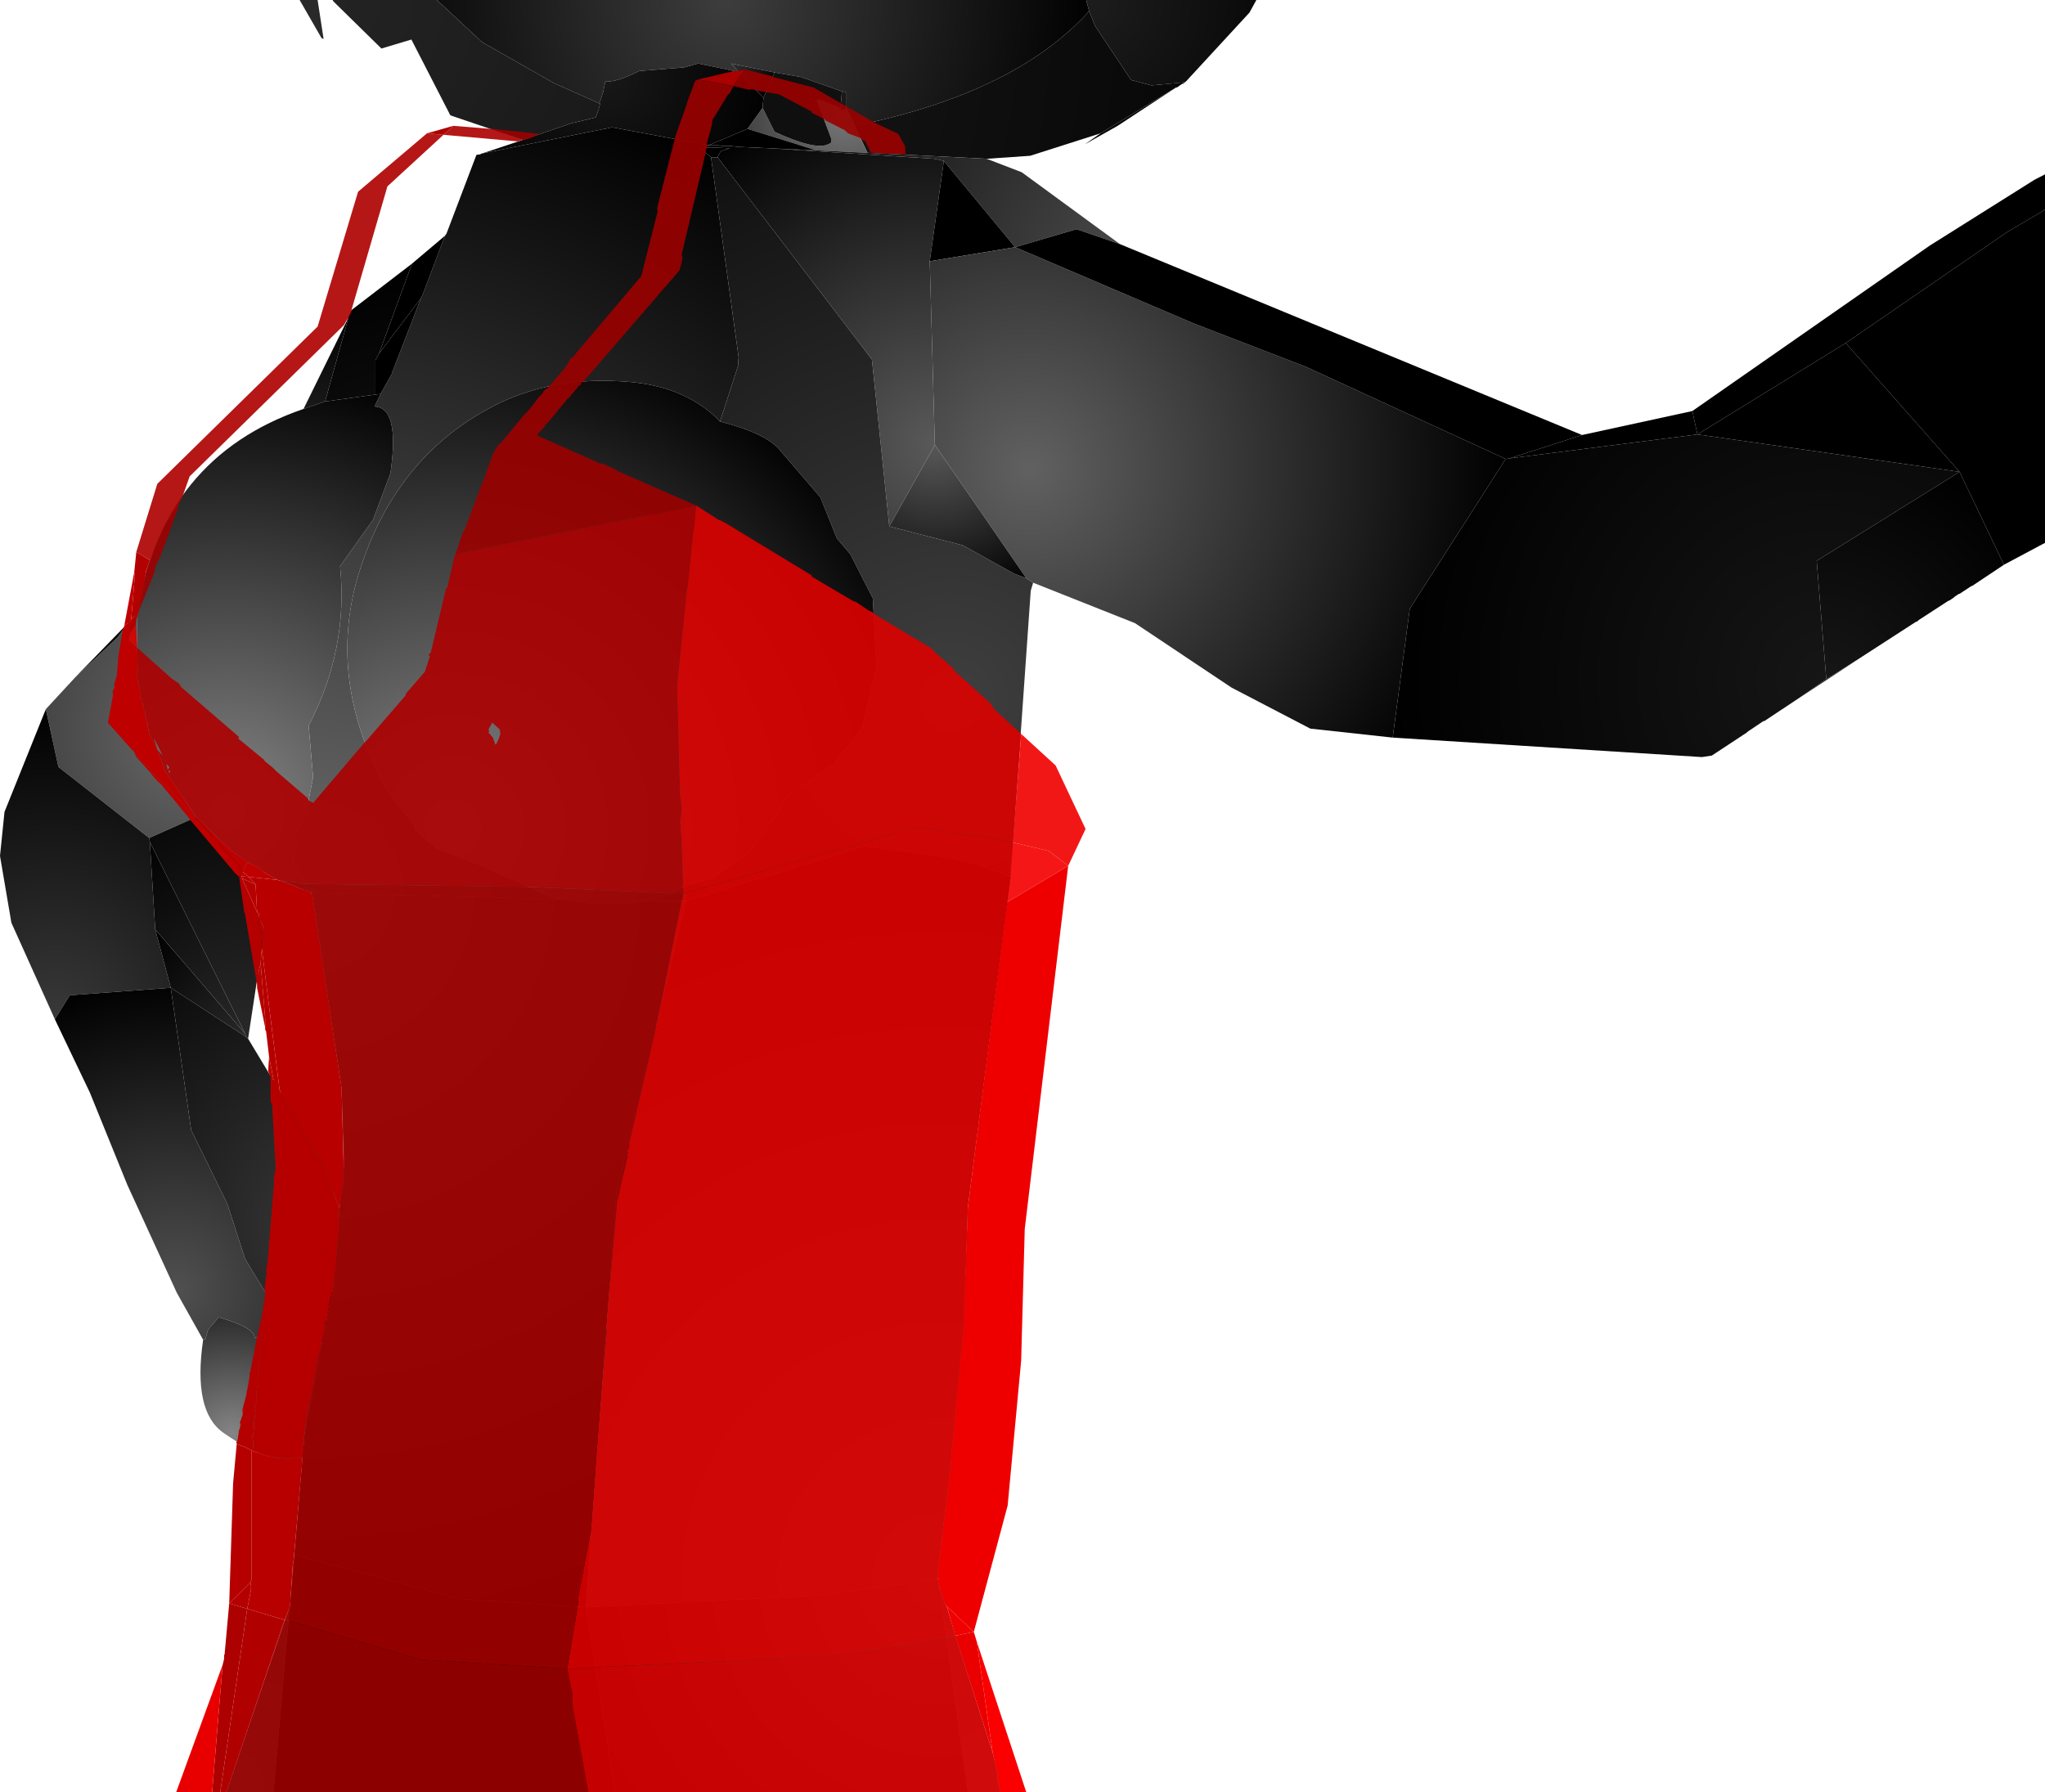 <?xml version="1.0" encoding="UTF-8" standalone="no"?>
<svg xmlns:xlink="http://www.w3.org/1999/xlink" height="299.1px" width="341.25px" xmlns="http://www.w3.org/2000/svg">
  <g transform="matrix(1.0, 0.0, 0.0, 1.0, 342.15, 300.0)">
    <path d="M-269.25 -300.0 L-160.9 -300.0 -160.4 -298.15 Q-172.65 -284.5 -199.5 -279.0 L-201.0 -282.15 -201.0 -284.65 -201.65 -284.75 -208.5 -287.15 -212.9 -287.9 -220.15 -289.4 -218.9 -288.0 -225.65 -289.4 -228.0 -288.75 -235.5 -288.15 Q-239.25 -286.25 -241.15 -286.4 L-241.5 -284.65 -242.15 -282.75 -249.75 -286.15 -261.75 -293.0 -269.25 -300.0" fill="url(#gradient0)" fill-rule="evenodd" stroke="none"/>
    <path d="M-160.9 -300.0 L-132.5 -300.0 -133.65 -297.9 -144.25 -286.4 -144.65 -286.25 -150.0 -285.75 -153.4 -286.65 -159.4 -295.65 -160.4 -298.15 -160.9 -300.0" fill="url(#gradient1)" fill-rule="evenodd" stroke="none"/>
    <path d="M-254.9 -276.65 L-267.0 -280.75 -273.5 -293.4 -278.5 -291.9 -286.5 -299.75 -286.65 -300.0 -269.25 -300.0 -261.75 -293.0 -249.75 -286.15 -242.15 -282.75 -242.0 -282.75 -242.25 -281.75 -242.75 -280.4 -246.9 -279.4 -254.9 -276.65 M-144.75 -286.0 L-144.9 -286.0 -145.75 -285.4 -145.9 -285.4 -158.5 -277.75 -170.25 -274.0 -177.5 -273.5 -197.4 -274.5 -199.5 -279.0 Q-172.65 -284.5 -160.4 -298.15 L-159.4 -295.65 -153.4 -286.65 -150.0 -285.75 -144.65 -286.25 -144.75 -286.0" fill="url(#gradient2)" fill-rule="evenodd" stroke="none"/>
    <path d="M-199.5 -279.0 L-197.4 -274.5 -205.9 -274.9 -217.4 -278.5 -214.9 -282.0 -212.9 -278.0 Q-206.15 -274.9 -204.0 -275.9 L-203.5 -276.15 -203.4 -276.75 -205.75 -283.0 -205.9 -283.25 -205.4 -283.4 -201.9 -282.0 -201.75 -281.65 -201.15 -281.65 -201.0 -282.15 -199.5 -279.0" fill="url(#gradient3)" fill-rule="evenodd" stroke="none"/>
    <path d="M-201.0 -282.15 L-201.15 -281.65 -201.75 -281.65 -201.9 -282.0 -201.65 -284.75 -201.0 -284.65 -201.0 -282.15" fill="url(#gradient4)" fill-rule="evenodd" stroke="none"/>
    <path d="M-201.9 -282.0 L-205.4 -283.4 -205.9 -283.25 -205.75 -283.0 -203.4 -276.75 -203.5 -276.15 -204.0 -275.9 Q-206.15 -274.9 -212.9 -278.0 L-214.9 -282.0 -214.75 -283.65 -212.9 -287.9 -208.5 -287.15 -201.65 -284.75 -201.9 -282.0" fill="url(#gradient5)" fill-rule="evenodd" stroke="none"/>
    <path d="M-214.75 -283.65 L-218.9 -288.0 -220.15 -289.4 -212.9 -287.9 -214.75 -283.65" fill="url(#gradient6)" fill-rule="evenodd" stroke="none"/>
    <path d="M-261.65 -274.4 L-254.9 -276.65 -246.9 -279.4 -242.75 -280.4 -242.25 -281.75 -242.0 -282.75 -242.15 -282.75 -241.5 -284.65 -241.15 -286.4 Q-239.25 -286.25 -235.5 -288.15 L-228.0 -288.75 -225.65 -289.4 -218.9 -288.0 -214.75 -283.65 -214.9 -282.0 -217.4 -278.5 -223.9 -275.75 -240.0 -278.75 -261.65 -274.4" fill="url(#gradient7)" fill-rule="evenodd" stroke="none"/>
    <path d="M-288.15 -293.5 L-288.5 -293.65 -292.15 -300.0 -289.15 -300.0 -288.15 -293.5" fill="url(#gradient8)" fill-rule="evenodd" stroke="none"/>
    <path d="M-144.25 -286.4 L-144.75 -286.0 -144.65 -286.25 -144.25 -286.4 M-145.9 -285.4 L-155.65 -279.0 -161.15 -275.9 -158.5 -277.75 -145.9 -285.4" fill="url(#gradient9)" fill-rule="evenodd" stroke="none"/>
    <path d="M-177.5 -273.5 L-171.65 -271.25 -155.25 -259.25 -162.5 -261.75 -172.75 -258.75 -184.65 -273.15 -186.25 -273.5 -213.65 -275.25 -205.9 -274.9 -197.4 -274.5 -177.5 -273.5" fill="url(#gradient10)" fill-rule="evenodd" stroke="none"/>
    <path d="M-217.4 -278.5 L-205.9 -274.9 -213.65 -275.25 -219.15 -275.5 -220.25 -275.65 -221.75 -275.65 -222.25 -275.75 -223.9 -275.75 -217.4 -278.5" fill="url(#gradient11)" fill-rule="evenodd" stroke="none"/>
    <path d="M-187.0 -256.4 L-186.15 -225.75 -193.75 -212.15 -196.65 -240.0 -222.4 -273.75 -221.9 -274.75 -220.4 -275.25 -223.75 -275.4 -223.9 -275.75 -222.25 -275.75 -221.75 -275.65 -220.25 -275.65 -219.15 -275.5 -213.65 -275.25 -186.25 -273.5 -184.65 -273.15 -187.0 -256.4" fill="url(#gradient12)" fill-rule="evenodd" stroke="none"/>
    <path d="M-172.75 -258.75 L-187.0 -256.4 -184.65 -273.15 -172.75 -258.75" fill="url(#gradient13)" fill-rule="evenodd" stroke="none"/>
    <path d="M-109.75 -176.9 L-123.5 -178.4 -136.65 -185.25 -152.75 -196.0 -169.75 -202.75 -170.9 -203.5 -186.15 -225.75 -187.0 -256.4 -172.75 -258.75 -142.9 -246.0 -124.15 -238.75 -90.9 -223.4 -106.9 -198.4 -109.75 -176.9" fill="url(#gradient14)" fill-rule="evenodd" stroke="none"/>
    <path d="M-267.9 -260.65 L-267.65 -261.0 -262.65 -274.15 -262.0 -274.25 -261.75 -274.4 -261.65 -274.4 -240.0 -278.75 -223.9 -275.75 -223.75 -275.4 -225.25 -275.25 -223.5 -273.75 -218.9 -240.4 -219.0 -238.9 -222.0 -229.65 Q-227.5 -235.4 -237.0 -236.25 -250.15 -237.4 -260.25 -232.0 -276.5 -223.4 -282.4 -203.9 -287.65 -186.15 -277.5 -168.0 L-272.75 -161.9 -272.9 -161.5 -269.5 -158.5 -261.5 -155.4 -250.4 -150.4 -248.0 -149.9 -290.25 -151.0 -293.25 -156.15 -292.65 -159.25 -293.0 -160.9 -291.25 -163.5 -289.9 -170.25 -290.65 -178.9 Q-284.0 -191.65 -285.4 -205.5 L-279.9 -213.25 -277.0 -221.0 Q-275.4 -232.0 -279.65 -232.15 L-278.65 -234.25 -276.75 -237.65 -276.75 -237.75 -271.9 -250.25 -271.65 -250.75 -267.9 -260.65 M-234.65 -149.65 L-229.75 -151.0 -228.15 -152.15 -227.65 -149.65 -234.65 -149.65" fill="url(#gradient15)" fill-rule="evenodd" stroke="none"/>
    <path d="M-273.4 -256.0 L-267.9 -260.65 -271.65 -250.75 -271.9 -250.25 -278.9 -241.0 -273.4 -256.0" fill="url(#gradient16)" fill-rule="evenodd" stroke="none"/>
    <path d="M-284.0 -247.0 L-284.0 -247.15 -283.5 -248.25 -273.4 -256.0 -278.9 -241.0 -279.5 -239.9 -279.5 -234.15 -287.9 -233.0 -284.0 -247.0" fill="url(#gradient17)" fill-rule="evenodd" stroke="none"/>
    <path d="M-334.5 -181.65 L-329.65 -186.9 -322.5 -193.65 -320.9 -195.9 -320.5 -196.25 -319.25 -197.65 -319.25 -187.4 -318.75 -183.5 -318.0 -181.65 -317.25 -177.5 -314.15 -170.4 -309.4 -163.65 -317.25 -160.15 -332.4 -172.0 -334.5 -181.65 M-291.5 -231.75 L-284.0 -247.0 -287.9 -233.0 -291.5 -231.75" fill="url(#gradient18)" fill-rule="evenodd" stroke="none"/>
    <path d="M-319.25 -197.65 Q-315.15 -223.65 -291.5 -231.75 L-287.9 -233.0 -279.5 -234.15 -278.65 -234.25 -279.65 -232.15 Q-275.4 -232.0 -277.0 -221.0 L-279.9 -213.25 -285.4 -205.5 Q-284.0 -191.65 -290.65 -178.9 L-289.9 -170.25 -291.25 -163.5 -293.0 -160.9 -292.65 -159.25 -293.25 -156.15 -290.25 -151.0 -296.5 -153.5 -300.9 -156.15 -303.65 -158.0 -309.4 -163.65 -314.15 -170.4 -317.25 -177.5 -318.0 -181.65 -318.75 -183.5 -319.25 -187.4 -319.25 -197.65" fill="url(#gradient19)" fill-rule="evenodd" stroke="none"/>
    <path d="M-279.5 -234.15 L-279.5 -239.9 -278.9 -241.0 -271.9 -250.25 -276.75 -237.75 -276.75 -237.65 -278.65 -234.25 -279.5 -234.15" fill="url(#gradient20)" fill-rule="evenodd" stroke="none"/>
    <path d="M-223.5 -273.75 L-225.25 -275.25 -223.75 -275.4 -220.4 -275.25 -221.9 -274.75 -222.4 -273.75 -223.5 -273.75" fill="url(#gradient21)" fill-rule="evenodd" stroke="none"/>
    <path d="M-169.75 -202.75 L-170.15 -201.4 -173.5 -153.65 -179.0 -155.75 -185.5 -157.15 -197.9 -158.75 -227.65 -149.65 -228.15 -152.15 -223.15 -153.5 -217.0 -157.9 -212.15 -164.65 -211.5 -166.5 -203.0 -172.5 -198.25 -178.65 -195.9 -188.9 -196.5 -200.15 -200.25 -207.5 -202.5 -210.15 -205.25 -217.0 -211.9 -224.75 Q-214.15 -227.65 -222.0 -229.65 L-219.0 -238.9 -218.9 -240.4 -223.5 -273.75 -222.4 -273.75 -196.65 -240.0 -193.75 -212.15 -181.5 -209.0 -172.9 -204.25 -170.9 -203.5 -169.75 -202.75" fill="url(#gradient22)" fill-rule="evenodd" stroke="none"/>
    <path d="M-155.25 -259.25 L-78.15 -227.4 -90.25 -223.5 -90.9 -223.4 -124.15 -238.75 -142.9 -246.0 -172.75 -258.75 -162.5 -261.75 -155.25 -259.25" fill="url(#gradient23)" fill-rule="evenodd" stroke="none"/>
    <path d="M-59.75 -231.4 L-58.9 -227.5 -90.25 -223.5 -78.15 -227.4 -59.75 -231.4" fill="url(#gradient24)" fill-rule="evenodd" stroke="none"/>
    <path d="M-0.9 -265.0 L-7.25 -261.25 -34.15 -242.75 -58.9 -227.5 -59.75 -231.4 -20.15 -259.0 -2.65 -270.0 -0.9 -270.9 -0.9 -265.0" fill="url(#gradient25)" fill-rule="evenodd" stroke="none"/>
    <path d="M-34.15 -242.75 L-7.25 -261.25 -0.9 -265.0 -0.9 -209.4 -7.75 -205.75 -15.15 -221.25 -34.15 -242.75" fill="url(#gradient26)" fill-rule="evenodd" stroke="none"/>
    <path d="M-34.15 -242.75 L-15.15 -221.25 -58.9 -227.5 -34.15 -242.75" fill="url(#gradient27)" fill-rule="evenodd" stroke="none"/>
    <path d="M-42.55 -183.1 L-47.75 -179.65 -47.9 -179.65 -50.5 -177.9 -50.65 -177.75 -56.5 -173.9 -58.15 -173.65 -109.75 -176.9 -106.9 -198.4 -90.9 -223.4 -90.25 -223.5 -58.9 -227.5 -15.15 -221.25 -39.0 -206.4 -37.4 -186.65 Q-39.95 -184.9 -42.55 -183.1" fill="url(#gradient28)" fill-rule="evenodd" stroke="none"/>
    <path d="M-186.15 -225.75 L-170.9 -203.5 -172.9 -204.25 -181.5 -209.0 -193.75 -212.15 -186.15 -225.75" fill="url(#gradient29)" fill-rule="evenodd" stroke="none"/>
    <path d="M-15.15 -221.25 L-7.75 -205.75 -13.0 -202.25 -13.25 -202.15 -15.15 -200.9 -15.25 -200.9 -16.0 -200.4 -16.15 -200.25 -16.9 -199.75 -17.0 -199.75 -22.0 -196.5 -22.25 -196.25 -22.4 -196.25 -31.75 -190.2 -37.4 -186.65 -39.0 -206.4 -15.15 -221.25" fill="url(#gradient30)" fill-rule="evenodd" stroke="none"/>
    <path d="M-31.75 -190.2 L-42.55 -183.1 Q-39.95 -184.9 -37.4 -186.65 L-31.75 -190.2" fill="url(#gradient31)" fill-rule="evenodd" stroke="none"/>
    <path d="M-329.65 -186.9 L-320.9 -195.9 -322.5 -193.65 -329.65 -186.9" fill="url(#gradient32)" fill-rule="evenodd" stroke="none"/>
    <path d="M-333.0 -129.9 L-340.25 -146.0 -342.15 -157.15 -341.4 -164.5 -334.5 -181.65 -332.4 -172.0 -317.25 -160.15 -317.15 -159.5 -316.25 -144.9 -313.65 -135.15 -330.5 -133.9 -333.0 -129.9" fill="url(#gradient33)" fill-rule="evenodd" stroke="none"/>
    <path d="M-308.25 -76.4 L-312.65 -84.25 -320.9 -102.25 -327.15 -117.65 -333.0 -129.9 -330.5 -133.9 -313.65 -135.15 -310.25 -111.4 -304.25 -99.15 -301.25 -89.9 -294.65 -79.0 -299.65 -76.65 Q-299.5 -78.4 -305.65 -80.15 L-307.4 -78.15 -307.9 -76.5 -308.25 -76.4" fill="url(#gradient34)" fill-rule="evenodd" stroke="none"/>
    <path d="M-313.65 -135.15 L-316.25 -144.9 -301.25 -127.5 -301.15 -127.0 -313.65 -135.15" fill="url(#gradient35)" fill-rule="evenodd" stroke="none"/>
    <path d="M-316.25 -144.9 L-317.15 -159.5 -301.25 -127.5 -316.25 -144.9" fill="url(#gradient36)" fill-rule="evenodd" stroke="none"/>
    <path d="M-317.15 -159.5 L-317.25 -160.15 -309.4 -163.65 -303.65 -158.0 -300.9 -156.15 -302.0 -153.65 -298.0 -144.75 -300.75 -126.65 -301.15 -127.0 -301.25 -127.5 -317.15 -159.5" fill="url(#gradient37)" fill-rule="evenodd" stroke="none"/>
    <path d="M-300.75 -126.65 L-288.4 -106.15 -285.5 -98.25 -286.65 -84.5 -290.9 -84.65 -291.5 -83.9 Q-292.25 -80.25 -290.65 -78.25 L-294.65 -79.0 -301.25 -89.9 -304.25 -99.15 -310.25 -111.4 -313.65 -135.15 -301.15 -127.0 -300.75 -126.65" fill="url(#gradient38)" fill-rule="evenodd" stroke="none"/>
    <path d="M-248.0 -149.9 L-250.4 -150.4 -261.5 -155.4 -269.5 -158.5 -272.9 -161.5 -272.75 -161.9 -277.5 -168.0 Q-287.65 -186.15 -282.4 -203.9 -276.5 -223.4 -260.25 -232.0 -250.15 -237.4 -237.0 -236.25 -227.5 -235.4 -222.0 -229.65 -214.15 -227.65 -211.9 -224.75 L-205.25 -217.0 -202.5 -210.15 -200.25 -207.5 -196.5 -200.15 -195.9 -188.9 -198.25 -178.65 -203.0 -172.5 -211.5 -166.5 -212.15 -164.65 -217.0 -157.9 -223.15 -153.5 -228.15 -152.15 -229.75 -151.0 -234.65 -149.65 -237.65 -149.25 -243.75 -149.25 -248.0 -149.9" fill="url(#gradient39)" fill-rule="evenodd" stroke="none"/>
    <path d="M-293.0 -40.5 L-291.65 -56.75 -291.75 -56.75 -291.4 -59.5 -291.4 -60.25 -287.75 -79.4 -287.65 -79.65 -286.65 -84.5 -285.5 -98.25 -284.65 -106.4 -285.15 -118.5 -290.25 -151.0 -248.0 -149.9 -243.75 -149.25 -237.65 -149.25 -234.65 -149.65 -227.65 -149.65 -239.25 -101.4 -244.4 -31.75 -265.4 -33.15 -293.0 -40.5" fill="url(#gradient40)" fill-rule="evenodd" stroke="none"/>
    <path d="M-173.5 -153.65 L-180.65 -98.75 -181.25 -78.75 -183.25 -56.75 -185.65 -36.5 -205.25 -33.75 -244.4 -31.75 -239.25 -101.4 -227.65 -149.65 -197.9 -158.75 -185.5 -157.15 -179.0 -155.75 -173.5 -153.65" fill="url(#gradient41)" fill-rule="evenodd" stroke="none"/>
    <path d="M-185.65 -36.5 L-185.65 -36.4 -185.5 -36.15 -185.5 -35.9 -180.65 -0.9 -239.5 -0.9 -244.4 -31.75 -205.25 -33.75 -185.65 -36.5" fill="url(#gradient42)" fill-rule="evenodd" stroke="none"/>
    <path d="M-291.75 -56.75 Q-296.5 -55.0 -304.9 -60.9 -310.0 -64.5 -308.25 -76.4 L-307.9 -76.5 -307.4 -78.15 -305.65 -80.15 Q-299.5 -78.4 -299.65 -76.65 L-294.65 -79.0 -290.65 -78.25 Q-292.25 -80.25 -291.5 -83.9 L-290.9 -84.65 -286.65 -84.5 -287.65 -79.65 -287.75 -79.4 -291.4 -60.25 -291.4 -59.5 -291.75 -56.75" fill="url(#gradient43)" fill-rule="evenodd" stroke="none"/>
    <path d="M-239.5 -0.9 L-296.5 -0.9 -293.9 -30.65 -293.75 -31.9 -293.0 -40.5 -265.4 -33.15 -244.4 -31.75 -239.5 -0.9" fill="url(#gradient44)" fill-rule="evenodd" stroke="none"/>
    <path d="M-293.9 -31.5 L-293.75 -31.9 -293.9 -30.65 -293.9 -31.5" fill="url(#gradient45)" fill-rule="evenodd" stroke="none"/>
    <path d="M-296.5 -0.9 L-304.4 -0.9 -293.9 -31.5 -293.9 -30.65 -296.5 -0.9" fill="url(#gradient46)" fill-rule="evenodd" stroke="none"/>
    <path d="M-185.5 -35.9 L-175.5 -4.15 -175.15 -0.9 -180.65 -0.9 -185.5 -35.9" fill="url(#gradient47)" fill-rule="evenodd" stroke="none"/>
    <path d="M-225.65 -286.75 L-219.65 -288.15 -219.0 -288.15 -217.9 -288.4 -219.75 -285.65 -225.65 -286.75" fill="#a90000" fill-rule="evenodd" stroke="none"/>
    <path d="M-217.9 -288.4 L-213.15 -287.25 -213.15 -287.15 -206.4 -285.4 -196.15 -279.5 -192.25 -277.65 -191.15 -275.65 -191.0 -274.25 -195.4 -274.4 -195.9 -274.5 -196.9 -274.5 -196.9 -274.65 -197.75 -276.4 -198.25 -276.65 -198.65 -277.0 -200.65 -277.75 -201.15 -278.25 -204.4 -279.9 -204.65 -280.15 -206.65 -281.15 -206.75 -281.4 -212.15 -284.25 -215.9 -284.9 -216.65 -285.15 -217.15 -285.0 -219.75 -285.65 -220.4 -284.4 -220.65 -284.25 -223.25 -280.0 -223.4 -279.0 -224.25 -275.9 -224.0 -275.75 -224.25 -275.4 -224.4 -274.5 -228.4 -257.5 -228.25 -256.9 -228.75 -254.9 -244.5 -236.65 -244.9 -236.25 -245.15 -236.15 -245.25 -235.75 -245.5 -235.65 -246.9 -234.0 -247.15 -233.65 -247.4 -233.5 -250.9 -229.25 -251.15 -229.15 -251.25 -229.0 -251.15 -228.9 -252.5 -227.5 -252.15 -227.15 -242.0 -222.65 -241.65 -222.65 -239.15 -221.5 -239.15 -221.4 -226.0 -215.65 -233.25 -214.15 -233.65 -214.15 -266.15 -207.5 -264.9 -211.25 -264.65 -211.5 -261.65 -219.5 -261.5 -219.75 -259.9 -224.25 -259.0 -225.75 -258.5 -226.15 -254.5 -231.0 -254.15 -231.25 -252.0 -234.0 -251.75 -234.15 -251.4 -234.75 -251.15 -235.0 -250.75 -235.25 -247.75 -238.75 -246.9 -240.25 -246.4 -240.5 -246.15 -240.9 -235.15 -253.9 -232.4 -264.75 -232.5 -265.25 -229.4 -277.4 -227.5 -282.75 -227.5 -282.9 -226.15 -286.5 -225.65 -286.75 -219.75 -285.65 -217.9 -288.4 M-244.0 -0.9 L-304.4 -0.9 -304.25 -1.25 -294.65 -29.65 -291.15 -28.75 -291.0 -28.65 -271.9 -23.0 -247.5 -21.5 -246.65 -17.25 -246.65 -15.5 -244.0 -0.9 M-260.0 -278.5 L-252.15 -277.65 -253.75 -276.9 -254.9 -276.65 -260.0 -278.5" fill="#9b0000" fill-opacity="0.91" fill-rule="evenodd" stroke="none"/>
    <path d="M-266.5 -279.0 L-260.4 -278.5 -260.0 -278.5 -254.9 -276.65 -255.75 -276.4 -268.15 -277.5 -266.5 -279.0 M-319.25 -191.9 L-313.5 -186.75 -312.25 -185.9 -312.0 -185.4 -302.25 -177.0 -302.4 -176.75 -298.15 -173.25 -297.9 -172.9 -296.65 -171.9 -296.0 -171.25 -290.75 -166.75 -290.65 -166.4 -289.9 -166.0 -281.25 -176.15 -280.9 -176.5 -274.5 -183.9 -274.4 -184.25 -271.25 -187.9 -270.4 -190.5 -270.65 -190.65 -270.25 -191.15 -267.75 -201.65 -267.5 -202.0 -266.4 -206.75 -266.15 -207.5 -233.65 -214.15 -233.25 -214.15 -226.0 -215.65 -226.4 -211.4 -226.5 -211.25 -227.4 -202.0 -227.5 -201.9 -229.15 -185.5 -228.65 -167.15 -228.5 -166.5 -228.4 -164.5 -228.65 -163.0 -228.4 -160.0 -228.15 -152.15 -228.25 -152.0 -227.9 -150.9 -228.15 -150.75 -229.4 -150.9 -254.0 -152.0 -291.65 -152.5 -292.0 -152.65 -295.25 -153.0 -295.9 -153.15 -296.25 -153.4 -298.0 -154.4 -298.9 -155.15 -300.9 -156.15 -303.4 -157.9 -309.4 -163.65 -314.65 -171.4 -315.9 -174.9 -317.25 -177.5 -317.5 -178.75 -317.5 -179.25 -317.65 -179.4 -317.75 -179.9 -317.75 -180.25 -317.9 -180.5 -317.9 -180.9 -318.15 -181.65 -318.5 -183.4 -318.5 -183.5 -318.65 -183.5 -318.75 -183.65 -318.65 -184.0 -318.65 -184.15 -318.9 -185.15 -318.9 -185.5 -319.0 -185.75 -319.0 -186.15 -319.15 -186.4 -319.4 -187.4 -319.25 -187.5 -319.15 -188.0 -319.25 -191.9 M-315.9 -174.9 L-315.0 -173.9 -316.5 -176.9 -315.9 -174.9 M-314.4 -172.5 L-314.15 -171.5 -313.9 -172.0 -314.4 -172.5 M-313.9 -170.9 L-313.75 -171.4 -314.0 -171.4 -313.9 -170.9 M-260.65 -178.25 L-260.5 -178.0 -260.65 -177.75 -259.9 -176.9 -259.5 -175.75 -259.4 -175.75 -259.0 -176.5 -258.65 -177.5 -258.75 -178.25 -260.0 -179.4 -260.65 -178.25" fill="#ab0000" fill-opacity="0.91" fill-rule="evenodd" stroke="none"/>
    <path d="M-305.4 -0.9 L-306.75 -0.9 -305.0 -22.15 -304.75 -23.15 -304.75 -23.75 -304.65 -24.0 -304.65 -24.15 -303.9 -32.4 -300.9 -31.5 -305.4 -0.9 M-270.9 -277.75 L-266.5 -279.0 -268.15 -277.5 -270.9 -277.75" fill="#ad0000" fill-rule="evenodd" stroke="none"/>
    <path d="M-319.4 -207.9 L-315.9 -219.25 -289.15 -245.5 -282.4 -268.0 -270.9 -277.75 -268.15 -277.5 -277.5 -268.9 -283.5 -248.25 -283.5 -247.9 -284.0 -247.15 -284.0 -246.75 -284.25 -246.65 -284.75 -245.75 -310.5 -220.5 -311.65 -217.25 -312.5 -215.5 -314.5 -212.5 -317.15 -206.5 -319.4 -207.9" fill="#ae0000" fill-opacity="0.91" fill-rule="evenodd" stroke="none"/>
    <path d="M-319.75 -204.5 L-319.4 -207.9 -317.15 -206.5 -317.75 -204.75 -318.9 -198.25 -319.15 -197.5 -320.25 -196.75 -319.65 -203.9 -319.75 -204.5" fill="#b30000" fill-rule="evenodd" stroke="none"/>
    <path d="M-321.4 -195.65 L-319.75 -204.5 -319.65 -203.9 -320.25 -196.75 -320.25 -196.65 -320.5 -196.15 -321.4 -195.65 M-300.9 -156.15 L-298.9 -155.15 -298.0 -154.4 -296.25 -153.4 -295.9 -153.15 -300.65 -153.65 -301.65 -154.5 -300.9 -156.15" fill="#c00000" fill-rule="evenodd" stroke="none"/>
    <path d="M-319.65 -174.25 L-319.75 -174.5 -319.75 -174.9 -320.25 -175.0 -324.15 -179.4 -323.25 -184.15 -323.4 -184.5 -323.0 -185.4 -323.15 -185.65 -322.65 -187.25 -322.4 -190.5 -321.65 -194.9 -321.65 -195.0 -321.4 -195.5 -321.4 -195.65 -320.5 -196.15 -320.4 -194.25 -320.65 -193.15 -319.25 -191.9 -319.15 -188.0 -319.25 -187.5 -319.4 -187.4 -319.15 -186.4 -319.0 -186.15 -319.0 -185.75 -318.9 -185.5 -318.9 -185.15 -318.65 -184.15 -318.65 -184.0 -318.75 -183.65 -318.65 -183.5 -318.5 -183.5 -318.5 -183.4 -318.15 -181.65 -317.9 -180.9 -317.9 -180.5 -317.75 -180.25 -317.75 -179.9 -317.65 -179.4 -317.5 -179.25 -317.5 -178.75 -317.25 -177.5 -315.9 -174.9 -314.65 -171.4 -309.4 -163.65 -303.4 -157.9 -300.9 -156.15 -301.65 -154.5 -302.0 -154.9 -302.15 -155.4 -314.65 -169.15 -314.9 -169.25 -319.65 -174.25" fill="#be0000" fill-rule="evenodd" stroke="none"/>
    <path d="M-304.4 -0.9 L-305.4 -0.9 -300.9 -31.5 -294.65 -29.65 -304.25 -1.25 -304.4 -0.9 M-319.15 -197.5 L-319.4 -196.5 -319.5 -196.25 -319.5 -195.75 -320.4 -194.25 -320.5 -196.15 -320.25 -196.65 -320.25 -196.75 -319.15 -197.5" fill="#b10000" fill-rule="evenodd" stroke="none"/>
    <path d="M-312.5 -215.5 L-312.4 -215.25 -315.4 -207.15 -315.75 -206.5 -316.4 -204.9 -316.25 -204.75 -318.9 -198.25 -317.75 -204.75 -317.15 -206.5 -314.5 -212.5 -312.5 -215.5" fill="#9e0000" fill-opacity="0.91" fill-rule="evenodd" stroke="none"/>
    <path d="M-226.0 -215.65 L-222.25 -213.25 -221.9 -213.15 -221.5 -212.9 -221.15 -212.75 -206.75 -204.0 -206.65 -203.75 -199.9 -199.75 -199.25 -199.5 -197.25 -198.15 -196.4 -197.75 -196.25 -197.65 -196.25 -197.5 -186.65 -191.75 -186.25 -191.25 -183.15 -188.5 -183.0 -188.15 -176.75 -182.5 -176.5 -182.0 -176.25 -181.65 -171.9 -177.65 -171.9 -177.5 -171.75 -177.4 -173.15 -159.4 -174.15 -159.65 -189.15 -161.9 -227.9 -150.9 -228.25 -152.0 -228.15 -152.15 -228.4 -160.0 -228.65 -163.0 -228.4 -164.5 -228.5 -166.5 -228.65 -167.15 -229.15 -185.5 -227.5 -201.9 -227.4 -202.0 -226.5 -211.25 -226.4 -211.4 -226.0 -215.65 M-319.5 -195.75 L-319.25 -191.9 -320.65 -193.15 -320.4 -194.25 -319.5 -195.75" fill="#da0000" fill-opacity="0.91" fill-rule="evenodd" stroke="none"/>
    <path d="M-227.9 -150.9 L-189.15 -161.9 -174.15 -159.65 -173.15 -159.4 -173.65 -155.15 -173.65 -153.65 -174.15 -149.4 -180.65 -98.5 -181.4 -78.15 -183.4 -57.0 -183.4 -56.4 -185.75 -36.9 -185.65 -36.5 -185.5 -35.25 -185.4 -35.25 -185.4 -35.15 -184.5 -32.4 -184.15 -31.9 -182.75 -27.0 -192.0 -25.4 -192.4 -25.4 -192.9 -25.25 -199.75 -24.25 -200.65 -24.25 -201.5 -24.0 -202.0 -24.0 -202.4 -23.9 -203.0 -23.9 -203.9 -23.75 -212.5 -23.25 -212.5 -23.15 -242.9 -21.75 -243.25 -21.65 -245.9 -21.65 -246.15 -21.5 -247.5 -21.5 -245.75 -31.9 -245.65 -33.15 -245.65 -33.5 -243.65 -44.0 -243.65 -44.25 -243.5 -44.9 -242.75 -55.15 -242.75 -55.65 -240.9 -78.25 -241.0 -78.4 -239.15 -99.9 -238.9 -100.0 -239.0 -100.25 -238.75 -101.0 -238.75 -101.4 -237.4 -107.0 -237.5 -107.4 -237.25 -107.65 -237.5 -107.75 -237.4 -108.15 -237.15 -108.25 -237.25 -108.5 -237.0 -108.75 -237.25 -108.9 -232.65 -128.65 -232.65 -129.0 -232.4 -129.75 -232.4 -130.15 -232.25 -130.5 -232.25 -130.65 -228.4 -149.65 -228.25 -150.0 -228.15 -150.75 -227.9 -150.9" fill="#dd0000" fill-opacity="0.91" fill-rule="evenodd" stroke="none"/>
    <path d="M-171.9 -177.65 L-166.0 -172.25 -161.0 -161.65 -163.9 -155.5 -167.15 -158.0 -173.15 -159.4 -171.75 -177.4 -171.9 -177.5 -171.9 -177.65" fill="#f00000" fill-opacity="0.91" fill-rule="evenodd" stroke="none"/>
    <path d="M-302.25 -153.65 L-302.9 -154.25 -310.4 -163.15 -310.75 -163.65 -315.4 -169.25 -315.65 -169.4 -316.65 -170.5 -317.0 -171.0 -319.4 -173.65 -319.65 -174.25 -314.9 -169.25 -314.65 -169.15 -302.15 -155.4 -302.0 -154.9 -301.65 -154.5 -301.9 -154.25 -302.15 -153.75 -302.25 -153.65 M-319.75 -174.5 L-320.25 -175.0 -319.75 -174.9 -319.75 -174.5" fill="#bf0000" fill-rule="evenodd" stroke="none"/>
    <path d="M-297.9 -128.5 L-299.25 -135.15 -299.25 -135.75 -299.4 -136.5 -298.65 -139.15 -297.9 -130.0 -297.9 -128.5 M-302.15 -153.65 L-302.25 -153.65 -302.15 -153.75 -302.15 -153.65 M-301.75 -153.4 L-299.5 -152.4 -299.25 -147.75 -301.75 -153.4" fill="#b70000" fill-rule="evenodd" stroke="none"/>
    <path d="M-302.15 -153.75 L-301.9 -154.25 -301.65 -154.5 -300.65 -153.65 -302.15 -153.75" fill="#c20000" fill-rule="evenodd" stroke="none"/>
    <path d="M-302.15 -153.65 L-302.15 -153.75 -300.65 -153.65 -299.5 -152.4 -301.75 -153.4 -302.15 -153.65" fill="#b90000" fill-rule="evenodd" stroke="none"/>
    <path d="M-299.4 -136.5 L-301.25 -147.4 -301.25 -147.5 -301.4 -147.75 -302.25 -153.65 -302.15 -153.65 -301.75 -153.4 -299.25 -147.75 -299.0 -147.65 -298.9 -147.15 -298.9 -146.4 -299.15 -145.9 -298.75 -145.4 -298.75 -145.25 -298.5 -142.0 -298.65 -139.15 -299.4 -136.5" fill="#b50000" fill-rule="evenodd" stroke="none"/>
    <path d="M-303.9 -32.4 L-303.25 -52.5 -302.65 -59.0 -301.25 -58.5 -300.15 -57.9 -300.15 -36.4 -300.4 -35.9 -303.9 -32.4 M-298.4 -80.75 L-298.4 -80.9 -298.25 -81.4 -298.25 -81.65 -297.9 -84.0 -298.0 -84.75 -297.65 -87.75 -297.75 -88.0 -297.5 -89.25 -296.4 -102.9 -296.5 -103.15 -296.15 -105.0 -296.75 -115.65 -297.0 -116.25 -297.0 -120.25 -296.5 -119.75 -297.25 -123.65 -297.75 -127.9 -297.9 -128.15 -297.9 -128.5 -297.9 -130.0 -298.65 -139.15 -298.5 -142.0 -298.75 -145.25 -298.75 -145.4 -299.15 -145.9 -298.9 -146.4 -298.75 -146.4 -298.15 -145.15 -298.5 -142.0 -295.5 -118.15 -295.15 -117.15 -288.65 -106.4 -285.5 -98.25 -285.65 -96.5 -285.5 -96.15 -286.4 -85.9 -286.65 -84.5 -286.9 -84.25 -286.75 -84.15 -287.15 -82.75 -287.15 -82.65 -287.65 -79.65 -287.9 -79.4 -288.0 -78.25 -288.5 -76.0 -288.4 -76.0 -289.25 -72.65 -289.15 -72.65 -289.15 -72.5 -289.4 -72.15 -289.75 -69.5 -290.4 -66.5 -290.5 -66.4 -290.65 -65.15 -290.65 -64.9 -290.75 -64.65 -291.0 -63.65 -291.4 -60.25 -291.65 -59.5 -291.4 -59.5 -291.5 -58.0 -291.65 -57.4 -291.65 -56.9 -291.75 -56.75 -291.9 -56.75 -292.4 -56.65 -293.25 -56.65 -294.0 -56.5 -294.9 -56.65 -295.4 -56.65 -296.25 -56.75 -297.5 -57.0 -300.15 -57.9 -300.15 -58.0 -299.9 -58.5 -299.9 -59.25 -300.0 -59.9 -299.9 -60.15 -300.25 -60.15 -300.25 -60.25 -299.9 -60.4 -299.75 -62.15 -299.75 -62.75 -299.5 -64.5 -299.65 -65.5 -299.4 -65.75 -299.4 -67.25 -299.25 -68.5 -299.15 -68.75 -299.15 -70.15 -298.65 -76.15 -298.5 -76.4 -298.65 -77.0 -298.5 -77.25 -298.4 -80.75" fill="#b60000" fill-rule="evenodd" stroke="none"/>
    <path d="M-297.0 -120.25 L-297.4 -121.25 -297.25 -123.65 -296.5 -119.75 -297.0 -120.25 M-295.9 -153.15 L-295.25 -153.0 -291.4 -151.5 -291.25 -151.5 -290.75 -151.25 -290.65 -151.25 -290.25 -151.0 -290.0 -150.4 -285.15 -118.5 -284.75 -103.4 -285.5 -98.25 -288.65 -106.4 -295.15 -117.15 -295.5 -118.15 -298.5 -142.0 -298.15 -145.15 -298.75 -146.4 -298.9 -146.4 -298.9 -147.15 -299.0 -147.65 -299.25 -147.75 -299.5 -152.4 -300.65 -153.65 -295.9 -153.15 M-291.75 -56.75 L-291.65 -56.75 -293.15 -39.5 -293.25 -39.4 -293.75 -31.9 -294.65 -29.65 -300.9 -31.5 -300.25 -34.75 -300.4 -35.0 -300.25 -35.9 -300.4 -35.9 -300.15 -36.4 -300.15 -57.9 -297.5 -57.0 -296.25 -56.75 -295.4 -56.65 -294.9 -56.65 -294.0 -56.5 -293.25 -56.65 -292.4 -56.65 -291.9 -56.75 -291.75 -56.75" fill="#b80000" fill-rule="evenodd" stroke="none"/>
    <path d="M-174.15 -149.4 L-173.65 -153.65 -173.65 -155.15 -173.15 -159.4 -167.15 -158.0 -163.9 -155.5 -174.15 -149.4" fill="#f40000" fill-opacity="0.91" fill-rule="evenodd" stroke="none"/>
    <path d="M-163.9 -155.5 L-171.15 -94.9 -171.75 -72.9 -174.0 -48.75 -179.65 -27.65 -184.15 -31.9 -184.5 -32.4 -185.4 -35.15 -185.4 -35.25 -185.5 -35.25 -185.65 -36.5 -185.75 -36.9 -183.4 -56.4 -183.4 -57.0 -181.4 -78.15 -180.65 -98.5 -174.15 -149.4 -163.9 -155.5" fill="#ee0000" fill-rule="evenodd" stroke="none"/>
    <path d="M-182.75 -27.0 L-184.15 -31.9 -179.65 -27.65 -182.75 -27.0" fill="#f00000" fill-rule="evenodd" stroke="none"/>
    <path d="M-228.15 -150.75 L-228.25 -150.0 -228.4 -149.65 -232.25 -130.65 -232.25 -130.5 -232.4 -130.15 -232.4 -129.75 -232.65 -129.0 -232.65 -128.65 -237.25 -108.9 -237.0 -108.75 -237.25 -108.5 -237.15 -108.25 -237.4 -108.15 -237.5 -107.75 -237.25 -107.65 -237.5 -107.4 -237.4 -107.0 -238.75 -101.4 -238.75 -101.0 -239.0 -100.25 -238.9 -100.0 -239.15 -99.9 -241.0 -78.4 -240.9 -78.25 -242.75 -55.65 -242.75 -55.15 -243.5 -44.9 -243.65 -44.25 -243.65 -44.0 -245.65 -33.5 -245.65 -33.15 -245.75 -31.9 -247.5 -21.5 -271.9 -23.0 -291.0 -28.65 -291.15 -28.75 -294.65 -29.65 -293.75 -31.9 -293.25 -39.4 -293.15 -39.5 -291.65 -56.75 -291.75 -56.75 -291.65 -56.9 -291.65 -57.4 -291.5 -58.0 -291.4 -59.5 -291.65 -59.5 -291.4 -60.25 -291.0 -63.65 -290.75 -64.65 -290.65 -64.9 -290.65 -65.15 -290.5 -66.4 -290.4 -66.5 -289.75 -69.5 -289.4 -72.15 -289.15 -72.5 -289.15 -72.65 -289.25 -72.65 -288.4 -76.0 -288.5 -76.0 -288.0 -78.25 -287.9 -79.4 -287.65 -79.65 -287.15 -82.65 -287.15 -82.75 -286.75 -84.15 -286.9 -84.25 -286.65 -84.5 -286.4 -85.9 -285.5 -96.15 -285.65 -96.5 -285.5 -98.25 -284.75 -103.4 -285.15 -118.5 -290.0 -150.4 -290.25 -151.0 -290.65 -151.25 -290.75 -151.25 -291.25 -151.5 -291.4 -151.5 -295.25 -153.0 -292.0 -152.65 -291.65 -152.5 -254.0 -152.0 -229.4 -150.9 -228.15 -150.75" fill="#a20000" fill-opacity="0.91" fill-rule="evenodd" stroke="none"/>
    <path d="M-302.65 -59.0 L-302.65 -59.15 -302.75 -59.25 -302.5 -59.65 -302.25 -61.4 -302.15 -61.5 -302.0 -62.4 -302.15 -62.5 -301.65 -63.9 -301.65 -64.5 -301.5 -64.75 -301.65 -64.9 -301.0 -67.4 -301.0 -67.75 -300.9 -68.0 -300.5 -70.25 -300.5 -70.9 -300.4 -71.0 -299.4 -76.15 -299.25 -76.65 -299.25 -76.75 -298.4 -80.75 -298.5 -77.25 -298.65 -77.0 -298.5 -76.4 -298.65 -76.15 -299.15 -70.15 -299.15 -68.75 -299.25 -68.5 -299.4 -67.25 -299.4 -65.75 -299.65 -65.5 -299.5 -64.5 -299.75 -62.75 -299.75 -62.15 -299.9 -60.4 -300.25 -60.25 -300.25 -60.15 -299.9 -60.15 -300.0 -59.9 -299.9 -59.25 -299.9 -58.5 -300.15 -58.0 -300.15 -57.9 -301.25 -58.5 -302.65 -59.0 M-300.4 -35.9 L-300.25 -35.9 -300.4 -35.0 -300.25 -34.75 -300.9 -31.5 -303.9 -32.4 -300.4 -35.9" fill="#b40000" fill-rule="evenodd" stroke="none"/>
    <path d="M-301.65 -64.5 L-301.75 -64.65 -301.75 -64.75 -301.65 -64.9 -301.5 -64.75 -301.65 -64.5 M-299.25 -76.65 L-299.65 -76.65 -299.25 -76.75 -299.25 -76.65" fill="#d40000" fill-rule="evenodd" stroke="none"/>
    <path d="M-306.75 -0.9 L-312.75 -0.9 -305.0 -22.15 -306.75 -0.9" fill="#e80000" fill-rule="evenodd" stroke="none"/>
    <path d="M-175.25 -0.9 L-244.0 -0.9 -246.65 -15.5 -246.65 -17.25 -247.5 -21.5 -246.15 -21.5 -245.9 -21.65 -243.25 -21.65 -242.9 -21.75 -212.5 -23.15 -212.5 -23.25 -203.9 -23.75 -203.0 -23.9 -202.4 -23.9 -202.0 -24.0 -201.5 -24.0 -200.65 -24.25 -199.75 -24.25 -192.9 -25.25 -192.4 -25.4 -192.0 -25.4 -182.75 -27.0 -176.5 -7.5 -175.65 -3.65 -175.75 -3.15 -175.25 -0.9" fill="#d70000" fill-opacity="0.91" fill-rule="evenodd" stroke="none"/>
    <path d="M-179.65 -27.65 L-179.15 -26.0 -176.5 -7.5 -182.75 -27.0 -179.65 -27.65" fill="#ea0000" fill-rule="evenodd" stroke="none"/>
    <path d="M-179.15 -26.0 L-170.9 -0.9 -175.25 -0.9 -175.75 -3.15 -175.65 -3.65 -176.5 -7.5 -179.15 -26.0" fill="#fa0000" fill-rule="evenodd" stroke="none"/>
  </g>
  <defs>
    <radialGradient cx="0" cy="0" gradientTransform="matrix(0.076, 0.0, 0.0, 0.076, -220.95, -300.0)" gradientUnits="userSpaceOnUse" id="gradient0" r="819.2" spreadMethod="pad">
      <stop offset="0.0" stop-color="#3d3d3d"/>
      <stop offset="1.0" stop-color="#000000"/>
    </radialGradient>
    <radialGradient cx="0" cy="0" gradientTransform="matrix(0.035, 0.0, 0.0, 0.035, -160.8, -300.0)" gradientUnits="userSpaceOnUse" id="gradient1" r="819.2" spreadMethod="pad">
      <stop offset="0.0" stop-color="#1d1d1d"/>
      <stop offset="1.0" stop-color="#0a0a0a"/>
    </radialGradient>
    <radialGradient cx="0" cy="0" gradientTransform="matrix(0.176, 0.0, 0.0, 0.176, -286.65, -300.0)" gradientUnits="userSpaceOnUse" id="gradient2" r="819.2" spreadMethod="pad">
      <stop offset="0.0" stop-color="#232323"/>
      <stop offset="1.0" stop-color="#080808"/>
    </radialGradient>
    <radialGradient cx="0" cy="0" gradientTransform="matrix(0.042, 0.0, 0.0, 0.042, -200.9, -281.9)" gradientUnits="userSpaceOnUse" id="gradient3" r="819.2" spreadMethod="pad">
      <stop offset="0.0" stop-color="#7b7b7b"/>
      <stop offset="1.0" stop-color="#090909"/>
    </radialGradient>
    <radialGradient cx="0" cy="0" gradientTransform="matrix(0.332, 0.0, 0.0, 0.332, -201.1, -293.2)" gradientUnits="userSpaceOnUse" id="gradient4" r="819.2" spreadMethod="pad">
      <stop offset="0.0" stop-color="#1a1a1a"/>
      <stop offset="1.0" stop-color="#0b0b0b"/>
    </radialGradient>
    <radialGradient cx="0" cy="0" gradientTransform="matrix(0.324, 0.0, 0.0, 0.324, -200.9, -286.25)" gradientUnits="userSpaceOnUse" id="gradient5" r="819.2" spreadMethod="pad">
      <stop offset="0.0" stop-color="#101010"/>
      <stop offset="1.0" stop-color="#000000"/>
    </radialGradient>
    <radialGradient cx="0" cy="0" gradientTransform="matrix(0.023, 0.0, 0.0, 0.023, -227.75, -297.55)" gradientUnits="userSpaceOnUse" id="gradient6" r="819.2" spreadMethod="pad">
      <stop offset="0.0" stop-color="#797979"/>
      <stop offset="1.0" stop-color="#000000"/>
    </radialGradient>
    <radialGradient cx="0" cy="0" gradientTransform="matrix(0.035, 0.0, 0.0, 0.035, -240.95, -287.15)" gradientUnits="userSpaceOnUse" id="gradient7" r="819.2" spreadMethod="pad">
      <stop offset="0.0" stop-color="#181818"/>
      <stop offset="1.0" stop-color="#000000"/>
    </radialGradient>
    <radialGradient cx="0" cy="0" gradientTransform="matrix(0.01, 0.0, 0.0, 0.01, -288.1, -293.15)" gradientUnits="userSpaceOnUse" id="gradient8" r="819.2" spreadMethod="pad">
      <stop offset="0.0" stop-color="#292929"/>
      <stop offset="1.0" stop-color="#292929"/>
    </radialGradient>
    <radialGradient cx="0" cy="0" gradientTransform="matrix(0.018, 0.0, 0.0, 0.018, -156.65, -278.55)" gradientUnits="userSpaceOnUse" id="gradient9" r="819.2" spreadMethod="pad">
      <stop offset="0.0" stop-color="#080808"/>
      <stop offset="1.0" stop-color="#080808"/>
    </radialGradient>
    <radialGradient cx="0" cy="0" gradientTransform="matrix(0.106, 0.0, 0.0, 0.106, -141.45, -249.4)" gradientUnits="userSpaceOnUse" id="gradient10" r="819.2" spreadMethod="pad">
      <stop offset="0.0" stop-color="#585858"/>
      <stop offset="1.0" stop-color="#000000"/>
    </radialGradient>
    <radialGradient cx="0" cy="0" gradientTransform="matrix(0.05, 0.0, 0.0, 0.05, -217.5, -278.65)" gradientUnits="userSpaceOnUse" id="gradient11" r="819.2" spreadMethod="pad">
      <stop offset="0.0" stop-color="#000000"/>
      <stop offset="1.0" stop-color="#000000"/>
    </radialGradient>
    <radialGradient cx="0" cy="0" gradientTransform="matrix(0.076, 0.0, 0.0, 0.076, -186.1, -226.0)" gradientUnits="userSpaceOnUse" id="gradient12" r="819.2" spreadMethod="pad">
      <stop offset="0.0" stop-color="#595959"/>
      <stop offset="1.0" stop-color="#000000"/>
    </radialGradient>
    <radialGradient cx="0" cy="0" gradientTransform="matrix(0.021, 0.0, 0.0, 0.021, -186.9, -256.5)" gradientUnits="userSpaceOnUse" id="gradient13" r="819.2" spreadMethod="pad">
      <stop offset="0.0" stop-color="#000000"/>
      <stop offset="1.0" stop-color="#000000"/>
    </radialGradient>
    <radialGradient cx="0" cy="0" gradientTransform="matrix(0.097, 0.0, 0.0, 0.097, -170.25, -221.75)" gradientUnits="userSpaceOnUse" id="gradient14" r="819.2" spreadMethod="pad">
      <stop offset="0.0" stop-color="#616161"/>
      <stop offset="1.0" stop-color="#000000"/>
    </radialGradient>
    <radialGradient cx="0" cy="0" gradientTransform="matrix(0.172, 0.0, 0.0, 0.172, -290.1, -151.25)" gradientUnits="userSpaceOnUse" id="gradient15" r="819.2" spreadMethod="pad">
      <stop offset="0.0" stop-color="#6a6a6a"/>
      <stop offset="1.0" stop-color="#000000"/>
    </radialGradient>
    <radialGradient cx="0" cy="0" gradientTransform="matrix(0.044, 0.0, 0.0, 0.044, -257.95, -269.75)" gradientUnits="userSpaceOnUse" id="gradient16" r="819.2" spreadMethod="pad">
      <stop offset="0.0" stop-color="#000000"/>
      <stop offset="1.0" stop-color="#000000"/>
    </radialGradient>
    <radialGradient cx="0" cy="0" gradientTransform="matrix(0.058, 0.0, 0.0, 0.058, -271.95, -208.85)" gradientUnits="userSpaceOnUse" id="gradient17" r="819.2" spreadMethod="pad">
      <stop offset="0.0" stop-color="#171717"/>
      <stop offset="1.0" stop-color="#000000"/>
    </radialGradient>
    <radialGradient cx="0" cy="0" gradientTransform="matrix(0.092, 0.0, 0.0, 0.092, -309.15, -177.7)" gradientUnits="userSpaceOnUse" id="gradient18" r="819.2" spreadMethod="pad">
      <stop offset="0.0" stop-color="#6a6a6a"/>
      <stop offset="1.0" stop-color="#000000"/>
    </radialGradient>
    <radialGradient cx="0" cy="0" gradientTransform="matrix(0.093, 0.0, 0.0, 0.093, -304.2, -164.45)" gradientUnits="userSpaceOnUse" id="gradient19" r="819.2" spreadMethod="pad">
      <stop offset="0.0" stop-color="#858585"/>
      <stop offset="1.0" stop-color="#000000"/>
    </radialGradient>
    <radialGradient cx="0" cy="0" gradientTransform="matrix(0.052, 0.0, 0.0, 0.052, -279.55, -233.05)" gradientUnits="userSpaceOnUse" id="gradient20" r="819.2" spreadMethod="pad">
      <stop offset="0.0" stop-color="#000000"/>
      <stop offset="1.0" stop-color="#000000"/>
    </radialGradient>
    <radialGradient cx="0" cy="0" gradientTransform="matrix(0.114, 0.0, 0.0, 0.114, -220.35, -275.3)" gradientUnits="userSpaceOnUse" id="gradient21" r="819.2" spreadMethod="pad">
      <stop offset="0.0" stop-color="#000000"/>
      <stop offset="1.0" stop-color="#000000"/>
    </radialGradient>
    <radialGradient cx="0" cy="0" gradientTransform="matrix(0.123, 0.0, 0.0, 0.123, -183.5, -183.15)" gradientUnits="userSpaceOnUse" id="gradient22" r="819.2" spreadMethod="pad">
      <stop offset="0.0" stop-color="#3f3f3f"/>
      <stop offset="1.0" stop-color="#0f0f0f"/>
    </radialGradient>
    <radialGradient cx="0" cy="0" gradientTransform="matrix(0.092, 0.0, 0.0, 0.092, -145.4, -247.15)" gradientUnits="userSpaceOnUse" id="gradient23" r="819.2" spreadMethod="pad">
      <stop offset="0.0" stop-color="#000000"/>
      <stop offset="1.0" stop-color="#000000"/>
    </radialGradient>
    <radialGradient cx="0" cy="0" gradientTransform="matrix(0.039, 0.0, 0.0, 0.039, -90.85, -223.5)" gradientUnits="userSpaceOnUse" id="gradient24" r="819.2" spreadMethod="pad">
      <stop offset="0.0" stop-color="#000000"/>
      <stop offset="1.0" stop-color="#000000"/>
    </radialGradient>
    <radialGradient cx="0" cy="0" gradientTransform="matrix(0.053, 0.0, 0.0, 0.053, -34.15, -242.85)" gradientUnits="userSpaceOnUse" id="gradient25" r="819.2" spreadMethod="pad">
      <stop offset="0.0" stop-color="#000000"/>
      <stop offset="1.0" stop-color="#000000"/>
    </radialGradient>
    <radialGradient cx="0" cy="0" gradientTransform="matrix(0.058, 0.0, 0.0, 0.058, -34.15, -242.85)" gradientUnits="userSpaceOnUse" id="gradient26" r="819.2" spreadMethod="pad">
      <stop offset="0.0" stop-color="#000000"/>
      <stop offset="1.0" stop-color="#000000"/>
    </radialGradient>
    <radialGradient cx="0" cy="0" gradientTransform="matrix(0.035, 0.0, 0.0, 0.035, -34.15, -242.85)" gradientUnits="userSpaceOnUse" id="gradient27" r="819.2" spreadMethod="pad">
      <stop offset="0.0" stop-color="#000000"/>
      <stop offset="1.0" stop-color="#000000"/>
    </radialGradient>
    <radialGradient cx="0" cy="0" gradientTransform="matrix(0.089, 0.0, 0.0, 0.089, -37.4, -186.7)" gradientUnits="userSpaceOnUse" id="gradient28" r="819.2" spreadMethod="pad">
      <stop offset="0.0" stop-color="#161616"/>
      <stop offset="1.0" stop-color="#000000"/>
    </radialGradient>
    <radialGradient cx="0" cy="0" gradientTransform="matrix(0.034, 0.0, 0.0, 0.034, -186.1, -226.0)" gradientUnits="userSpaceOnUse" id="gradient29" r="819.2" spreadMethod="pad">
      <stop offset="0.0" stop-color="#595959"/>
      <stop offset="1.0" stop-color="#000000"/>
    </radialGradient>
    <radialGradient cx="0" cy="0" gradientTransform="matrix(0.05, 0.0, 0.0, 0.05, -37.4, -186.7)" gradientUnits="userSpaceOnUse" id="gradient30" r="819.2" spreadMethod="pad">
      <stop offset="0.0" stop-color="#161616"/>
      <stop offset="1.0" stop-color="#000000"/>
    </radialGradient>
    <radialGradient cx="0" cy="0" gradientTransform="matrix(0.043, 0.0, 0.0, 0.043, -37.4, -186.7)" gradientUnits="userSpaceOnUse" id="gradient31" r="819.2" spreadMethod="pad">
      <stop offset="0.0" stop-color="#161616"/>
      <stop offset="1.0" stop-color="#000000"/>
    </radialGradient>
    <radialGradient cx="0" cy="0" gradientTransform="matrix(0.033, 0.0, 0.0, 0.033, -315.45, -201.6)" gradientUnits="userSpaceOnUse" id="gradient32" r="819.2" spreadMethod="pad">
      <stop offset="0.0" stop-color="#0f0f0f"/>
      <stop offset="1.0" stop-color="#000000"/>
    </radialGradient>
    <radialGradient cx="0" cy="0" gradientTransform="matrix(0.064, 0.0, 0.0, 0.064, -332.85, -129.8)" gradientUnits="userSpaceOnUse" id="gradient33" r="819.2" spreadMethod="pad">
      <stop offset="0.0" stop-color="#393939"/>
      <stop offset="1.0" stop-color="#000000"/>
    </radialGradient>
    <radialGradient cx="0" cy="0" gradientTransform="matrix(0.064, 0.0, 0.0, 0.064, -312.75, -84.85)" gradientUnits="userSpaceOnUse" id="gradient34" r="819.2" spreadMethod="pad">
      <stop offset="0.0" stop-color="#505050"/>
      <stop offset="1.0" stop-color="#000000"/>
    </radialGradient>
    <radialGradient cx="0" cy="0" gradientTransform="matrix(0.029, 0.0, 0.0, 0.029, -300.75, -126.65)" gradientUnits="userSpaceOnUse" id="gradient35" r="819.2" spreadMethod="pad">
      <stop offset="0.0" stop-color="#292929"/>
      <stop offset="1.0" stop-color="#000000"/>
    </radialGradient>
    <radialGradient cx="0" cy="0" gradientTransform="matrix(0.046, 0.0, 0.0, 0.046, -300.75, -126.65)" gradientUnits="userSpaceOnUse" id="gradient36" r="819.2" spreadMethod="pad">
      <stop offset="0.0" stop-color="#292929"/>
      <stop offset="1.0" stop-color="#010101"/>
    </radialGradient>
    <radialGradient cx="0" cy="0" gradientTransform="matrix(0.06, 0.0, 0.0, 0.06, -300.75, -126.65)" gradientUnits="userSpaceOnUse" id="gradient37" r="819.2" spreadMethod="pad">
      <stop offset="0.0" stop-color="#292929"/>
      <stop offset="1.0" stop-color="#000000"/>
    </radialGradient>
    <radialGradient cx="0" cy="0" gradientTransform="matrix(0.059, 0.0, 0.0, 0.059, -284.9, -96.05)" gradientUnits="userSpaceOnUse" id="gradient38" r="819.2" spreadMethod="pad">
      <stop offset="0.0" stop-color="#3a3a3a"/>
      <stop offset="1.0" stop-color="#0c0c0c"/>
    </radialGradient>
    <radialGradient cx="0" cy="0" gradientTransform="matrix(0.105, 0.0, 0.0, 0.105, -266.55, -161.9)" gradientUnits="userSpaceOnUse" id="gradient39" r="819.2" spreadMethod="pad">
      <stop offset="0.0" stop-color="#878787"/>
      <stop offset="1.0" stop-color="#000000"/>
    </radialGradient>
    <radialGradient cx="0" cy="0" gradientTransform="matrix(0.156, 0.0, 0.0, 0.156, -290.1, -151.25)" gradientUnits="userSpaceOnUse" id="gradient40" r="819.2" spreadMethod="pad">
      <stop offset="0.0" stop-color="#6a6a6a"/>
      <stop offset="1.0" stop-color="#000000"/>
    </radialGradient>
    <radialGradient cx="0" cy="0" gradientTransform="matrix(0.15, 0.0, 0.0, 0.15, -185.7, -36.6)" gradientUnits="userSpaceOnUse" id="gradient41" r="819.2" spreadMethod="pad">
      <stop offset="0.0" stop-color="#666666"/>
      <stop offset="1.0" stop-color="#111111"/>
    </radialGradient>
    <radialGradient cx="0" cy="0" gradientTransform="matrix(0.079, 0.0, 0.0, 0.079, -185.7, -36.6)" gradientUnits="userSpaceOnUse" id="gradient42" r="819.2" spreadMethod="pad">
      <stop offset="0.0" stop-color="#666666"/>
      <stop offset="1.0" stop-color="#0c0c0c"/>
    </radialGradient>
    <radialGradient cx="0" cy="0" gradientTransform="matrix(0.036, 0.0, 0.0, 0.036, -303.4, -60.75)" gradientUnits="userSpaceOnUse" id="gradient43" r="819.2" spreadMethod="pad">
      <stop offset="0.0" stop-color="#858585"/>
      <stop offset="1.0" stop-color="#000000"/>
    </radialGradient>
    <radialGradient cx="0" cy="0" gradientTransform="matrix(0.081, 0.0, 0.0, 0.081, -292.95, -40.6)" gradientUnits="userSpaceOnUse" id="gradient44" r="819.2" spreadMethod="pad">
      <stop offset="0.0" stop-color="#000000"/>
      <stop offset="1.0" stop-color="#000000"/>
    </radialGradient>
    <radialGradient cx="0" cy="0" gradientTransform="matrix(0.049, 0.0, 0.0, 0.049, -296.45, -1.0)" gradientUnits="userSpaceOnUse" id="gradient45" r="819.2" spreadMethod="pad">
      <stop offset="0.0" stop-color="#000000"/>
      <stop offset="1.0" stop-color="#000000"/>
    </radialGradient>
    <radialGradient cx="0" cy="0" gradientTransform="matrix(0.054, 0.0, 0.0, 0.054, -304.1, -1.8)" gradientUnits="userSpaceOnUse" id="gradient46" r="819.2" spreadMethod="pad">
      <stop offset="0.0" stop-color="#6f6f6f"/>
      <stop offset="1.0" stop-color="#484848"/>
    </radialGradient>
    <radialGradient cx="0" cy="0" gradientTransform="matrix(0.045, 0.0, 0.0, 0.045, -175.25, -1.0)" gradientUnits="userSpaceOnUse" id="gradient47" r="819.2" spreadMethod="pad">
      <stop offset="0.0" stop-color="#797979"/>
      <stop offset="1.0" stop-color="#6a6a6a"/>
    </radialGradient>
  </defs>
</svg>
